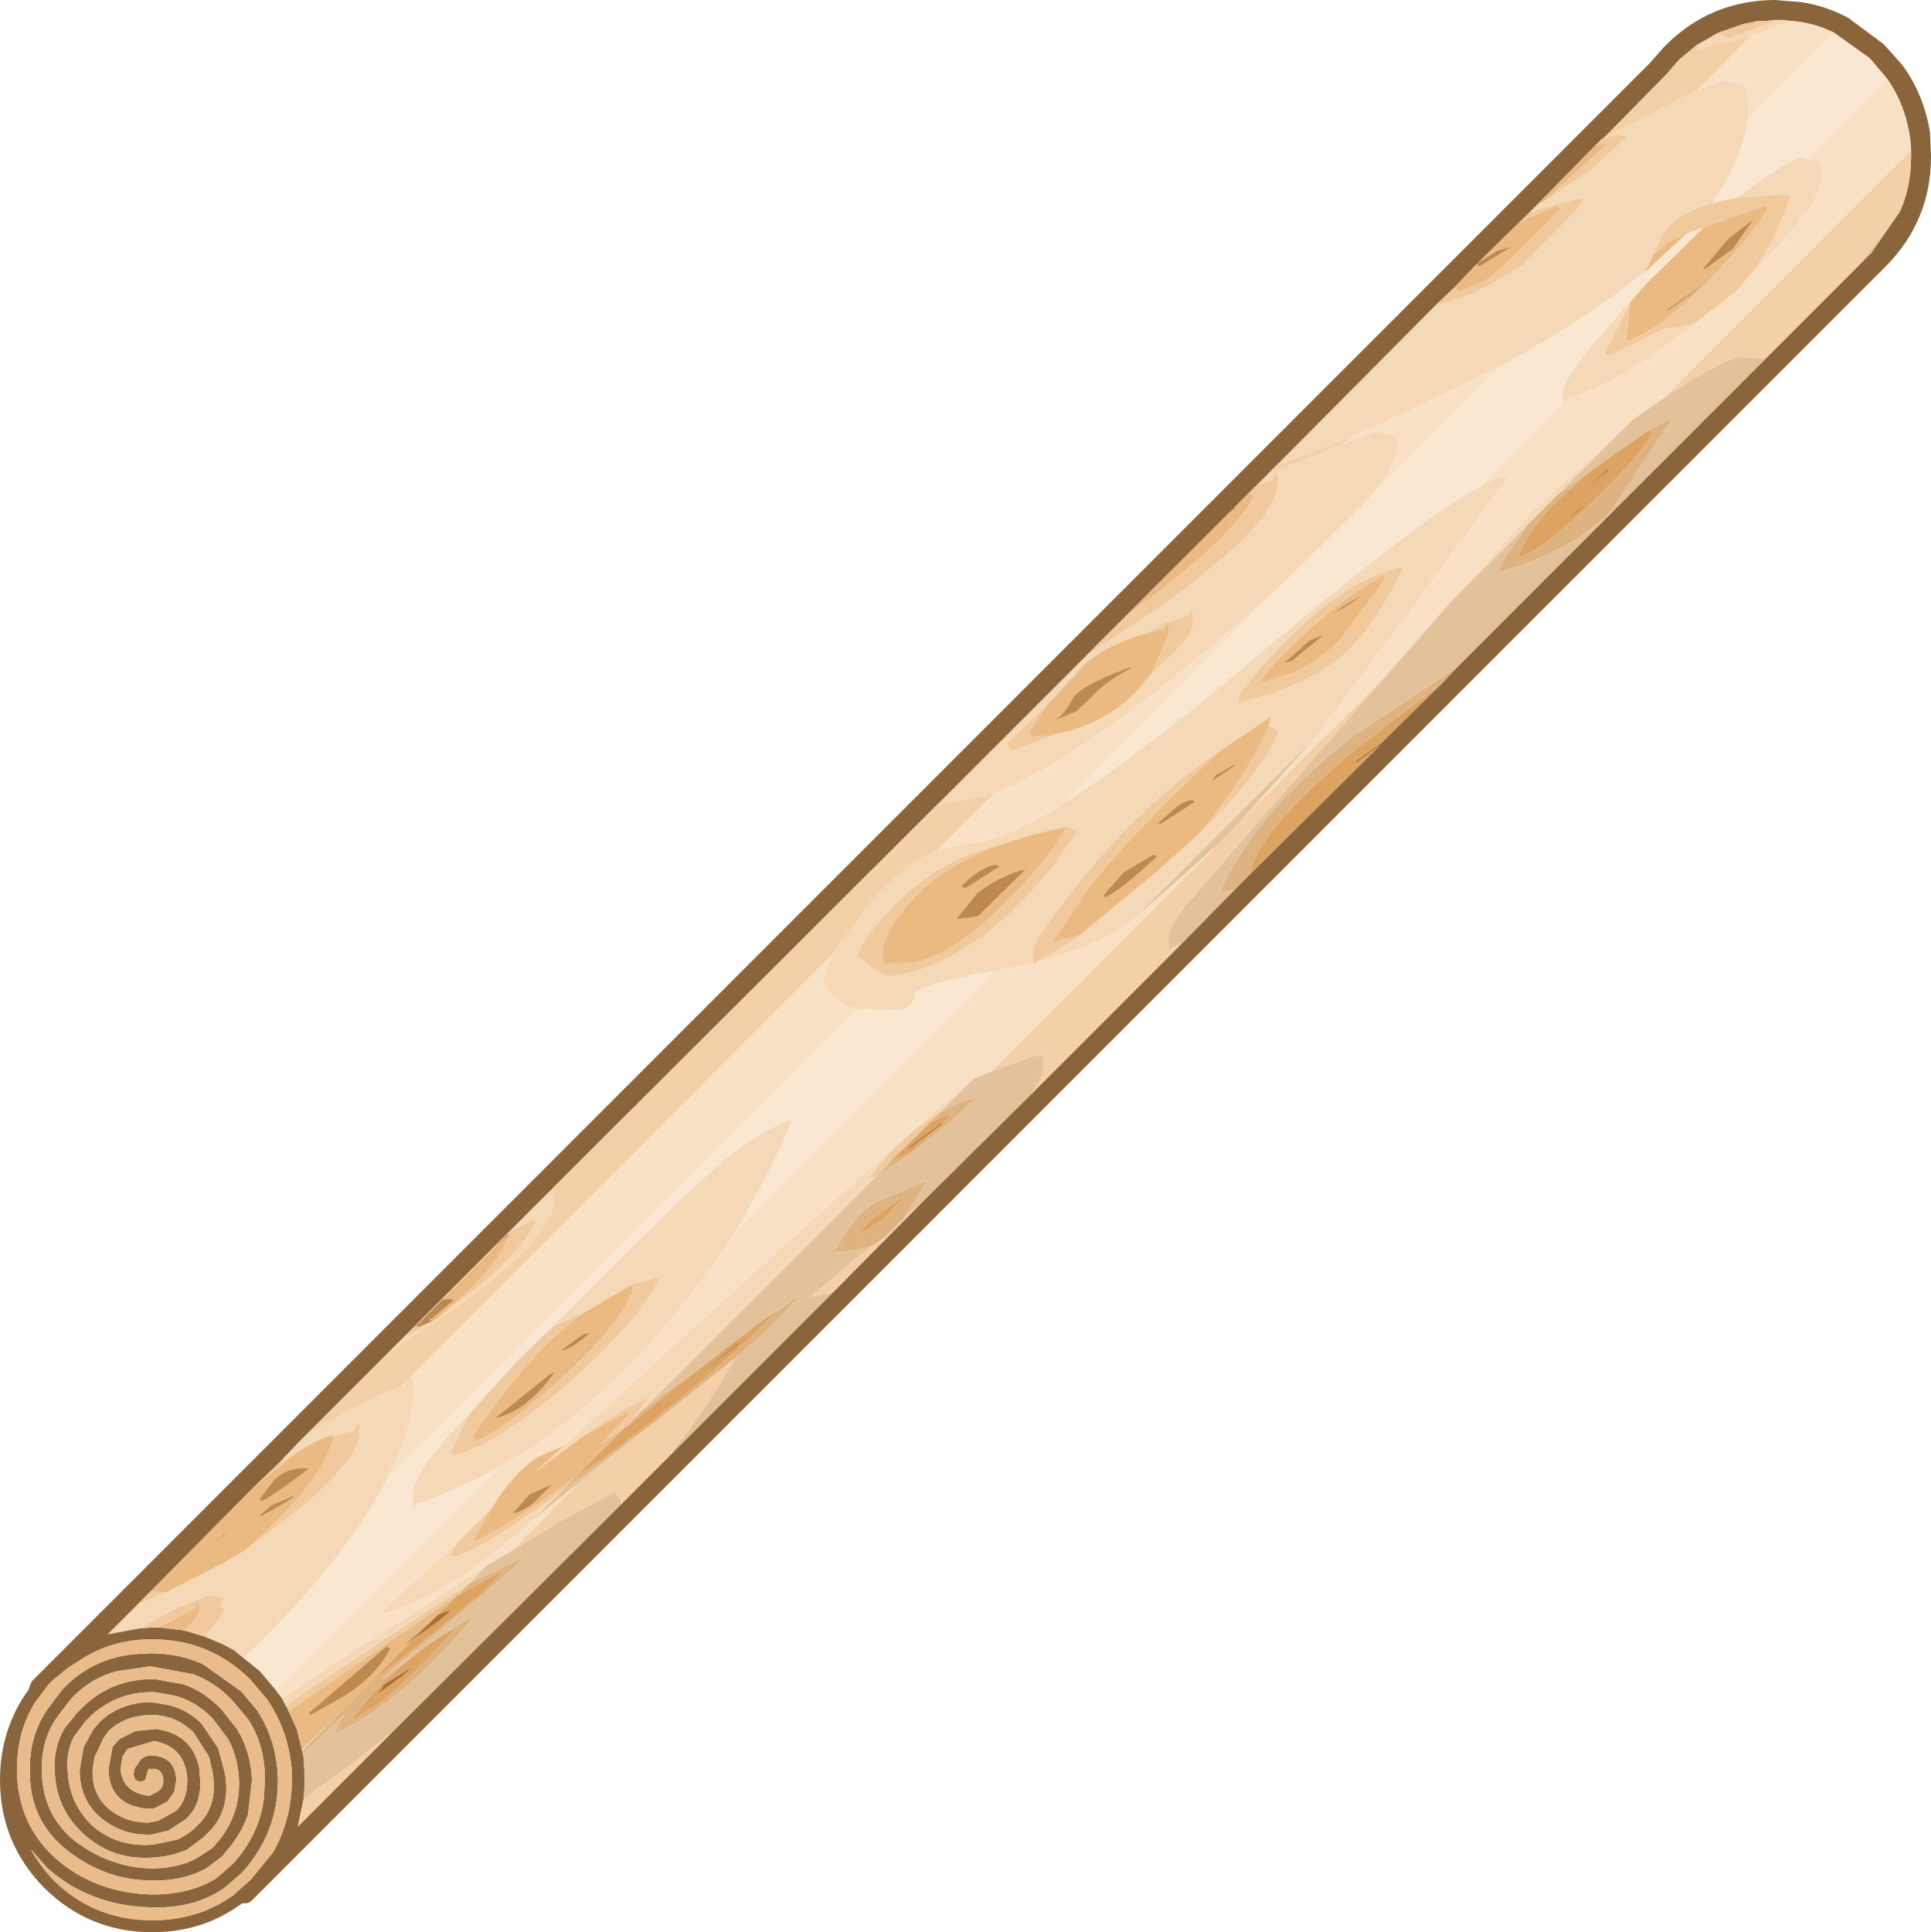 <?xml version="1.0" encoding="UTF-8" standalone="no"?>
<svg xmlns:ffdec="https://www.free-decompiler.com/flash" xmlns:xlink="http://www.w3.org/1999/xlink" ffdec:objectType="shape" height="97.0px" width="96.95px" xmlns="http://www.w3.org/2000/svg">
  <g transform="matrix(1.0, 0.0, 0.0, 1.0, 57.3, 97.3)">
    <path d="M34.8 -95.65 L36.55 -94.4 36.65 -94.3 37.45 -93.35 33.45 -89.3 33.05 -89.4 Q31.65 -88.75 30.0 -87.4 L28.65 -87.1 Q30.15 -89.25 30.45 -91.3 L34.8 -95.65 M-43.45 -12.45 L-44.25 -13.4 -45.55 -14.45 -45.05 -14.1 Q-40.1 -18.75 -37.9 -23.0 L-14.2 -46.65 -13.9 -46.65 -12.25 -46.6 Q-11.4 -46.7 -11.4 -47.35 -11.4 -47.85 -7.4 -48.55 L-7.35 -48.55 -20.4 -35.45 Q-18.8 -38.1 -17.55 -41.0 L-17.7 -41.05 Q-18.95 -40.55 -20.2 -39.65 -22.35 -38.05 -29.55 -30.7 L-31.45 -28.85 -33.8 -26.25 Q-36.6 -23.45 -36.6 -22.15 L-36.55 -21.65 -36.4 -21.8 Q-34.2 -22.55 -32.15 -23.7 L-43.45 -12.45 M21.2 -77.1 L17.05 -72.9 Q14.0 -71.3 5.8 -64.35 -0.25 -59.25 -3.95 -56.95 L6.8 -67.7 11.45 -72.3 18.1 -78.95 Q22.2 -81.2 24.95 -83.4 L25.3 -83.65 27.35 -85.55 28.25 -85.9 25.35 -83.05 24.6 -82.2 24.55 -82.15 Q21.15 -78.45 21.15 -77.55 L21.2 -77.1" fill="#f9e7d1" fill-rule="evenodd" stroke="none"/>
    <path d="M-42.95 -11.65 L-43.15 -12.05 -39.5 -14.45 -32.8 -18.75 -33.75 -17.8 -41.7 -12.55 -42.95 -11.65 M-45.55 -14.45 L-46.1 -14.75 -47.05 -15.15 Q-46.1 -16.2 -46.0 -16.55 -46.4 -16.6 -46.05 -17.0 L-46.15 -17.15 -46.85 -17.2 -48.4 -16.6 -50.3 -15.55 -51.9 -15.25 -50.4 -16.75 -49.0 -17.35 -46.05 -18.85 -44.95 -19.5 -42.0 -21.75 Q-39.25 -24.2 -39.25 -25.3 L-39.25 -25.65 Q-39.3 -26.15 -39.5 -25.5 L-40.55 -25.2 Q-40.9 -25.3 -42.3 -24.45 L-43.35 -23.8 -42.45 -24.75 -41.85 -25.3 Q-38.9 -27.1 -37.15 -27.7 L-36.95 -27.8 Q-36.55 -28.6 -36.55 -27.6 -36.4 -26.0 -37.8 -23.2 L-37.9 -23.0 Q-40.1 -18.75 -45.05 -14.1 L-45.55 -14.45 M-29.7 -37.5 L-29.55 -37.65 -29.55 -37.6 -29.5 -37.05 Q-29.5 -35.2 -34.25 -31.8 L-37.65 -29.5 -37.0 -30.15 Q-36.35 -30.5 -35.65 -30.95 L-35.5 -31.0 -35.3 -31.15 -33.55 -32.5 Q-31.1 -34.5 -30.4 -35.95 L-30.55 -36.05 -31.6 -35.55 -29.75 -37.4 -29.7 -37.5 M-10.2 -56.95 L-3.5 -63.65 -2.8 -64.35 1.05 -66.9 Q6.85 -71.1 6.85 -73.0 6.85 -74.0 6.6 -73.25 L5.8 -72.95 6.35 -73.5 10.1 -75.0 11.7 -75.6 12.45 -75.5 12.75 -75.55 12.9 -74.95 Q12.9 -74.1 11.45 -72.3 L6.8 -67.7 3.65 -64.95 Q-3.4 -59.0 -7.4 -57.45 L-10.0 -56.95 -10.2 -56.95 M6.8 -73.95 L14.8 -82.0 Q16.2 -82.25 17.75 -83.15 L19.1 -83.95 21.9 -86.8 22.25 -87.3 22.0 -87.35 20.15 -86.85 19.6 -86.65 19.4 -86.55 19.85 -87.0 20.3 -87.25 22.7 -88.85 24.4 -90.45 24.0 -90.55 23.15 -90.35 23.2 -90.35 27.95 -92.8 29.2 -93.25 30.25 -93.1 30.5 -92.3 30.45 -91.3 Q30.15 -89.25 28.65 -87.1 27.0 -86.65 26.2 -85.6 L25.7 -84.5 25.3 -83.65 24.95 -83.4 Q22.2 -81.2 18.1 -78.95 L17.55 -78.7 Q13.9 -76.8 10.5 -75.35 L6.8 -73.95 M27.9 -95.05 L28.95 -95.65 Q29.1 -95.45 29.55 -95.4 L31.1 -95.95 31.9 -96.3 32.2 -96.3 32.65 -96.25 30.6 -95.5 28.5 -95.0 28.05 -94.8 27.9 -95.05 M30.0 -87.4 Q31.65 -88.75 33.05 -89.4 L33.45 -89.3 33.9 -89.25 Q34.2 -89.15 34.2 -88.5 34.2 -87.05 30.75 -83.7 31.85 -85.25 32.6 -87.5 L31.65 -87.5 30.0 -87.4 M27.9 -81.15 Q24.15 -78.1 21.45 -77.3 L21.3 -77.05 Q21.25 -77.0 21.2 -77.1 L21.15 -77.55 Q21.15 -78.45 24.55 -82.15 L24.6 -82.2 24.55 -82.1 23.25 -79.55 23.45 -79.45 23.6 -79.5 26.25 -80.8 Q27.1 -80.8 27.9 -81.15 M17.05 -72.9 Q18.0 -73.45 18.45 -73.4 L13.8 -67.05 8.8 -60.35 -0.4 -51.15 Q-2.1 -49.8 -5.25 -49.0 L-5.1 -49.1 Q-4.4 -49.4 -3.1 -50.35 L0.85 -53.6 2.95 -55.5 Q6.2 -58.65 6.9 -60.6 L6.4 -60.85 6.5 -61.3 4.0 -59.65 3.15 -59.05 Q-0.25 -56.6 -3.0 -53.15 L-3.95 -51.95 Q-5.45 -50.0 -5.45 -49.45 L-5.4 -48.95 -7.35 -48.55 -7.4 -48.55 Q-11.4 -47.85 -11.4 -47.35 -11.4 -46.7 -12.25 -46.6 L-13.9 -46.65 -14.2 -46.65 Q-15.45 -46.8 -16.0 -48.05 L-15.5 -49.4 -13.75 -51.8 Q-11.95 -53.9 -10.25 -54.6 L-8.55 -55.0 Q-7.05 -55.0 -3.95 -56.95 -0.25 -59.25 5.8 -64.35 14.0 -71.3 17.05 -72.9 M15.65 -67.2 L19.65 -71.65 24.7 -76.25 21.0 -72.55 19.35 -70.9 15.65 -67.2 M5.05 -62.05 L6.7 -62.55 Q8.6 -63.25 9.55 -63.95 11.45 -65.3 13.15 -68.75 L13.05 -68.85 12.95 -68.8 Q9.2 -67.9 4.9 -62.45 4.9 -61.8 5.0 -61.85 L5.05 -62.05 M0.55 -63.55 Q2.6 -65.25 2.6 -66.0 2.6 -67.0 2.4 -66.45 L1.35 -66.05 1.3 -66.05 1.05 -65.95 0.25 -65.5 Q-1.45 -65.05 -2.7 -64.1 L-4.7 -61.95 -6.75 -60.0 -6.6 -59.7 -6.45 -59.65 Q-5.5 -59.95 -4.55 -60.35 L-4.3 -60.45 Q-1.5 -61.0 0.15 -63.05 L0.55 -63.55 M-3.75 -55.8 L-5.45 -55.4 -7.05 -54.9 Q-10.25 -54.15 -12.55 -51.7 -14.25 -49.9 -14.25 -49.25 L-12.85 -48.3 -12.55 -48.3 Q-9.7 -48.65 -6.7 -51.35 -4.65 -53.25 -3.2 -55.6 L-3.75 -55.8 M-8.4 -43.15 L-10.05 -41.5 Q-12.35 -40.05 -13.65 -38.15 L-13.3 -38.25 -25.05 -26.5 -25.2 -26.35 -25.5 -26.15 -24.7 -27.15 Q-25.85 -26.75 -27.95 -25.25 L-30.45 -23.4 -30.55 -23.3 -28.95 -24.75 Q-10.25 -41.85 -8.4 -43.15 M-29.55 -30.7 Q-22.35 -38.05 -20.2 -39.65 -18.95 -40.55 -17.7 -41.05 L-17.55 -41.0 Q-18.8 -38.1 -20.4 -35.45 -22.2 -32.65 -24.4 -30.15 -28.0 -26.1 -32.15 -23.7 -34.2 -22.55 -36.4 -21.8 L-36.55 -21.65 -36.6 -22.15 Q-36.6 -23.45 -33.8 -26.25 L-34.7 -24.35 -34.45 -24.25 Q-32.2 -24.85 -28.65 -27.95 -25.25 -30.95 -24.2 -33.1 L-24.4 -33.15 -25.5 -32.85 -27.9 -31.45 -29.55 -30.7 M-34.35 -19.85 L-34.7 -19.25 -34.5 -19.15 Q-33.0 -19.55 -29.1 -22.45 L-30.55 -21.0 Q-34.2 -17.6 -37.95 -16.3 L-38.2 -16.35 Q-36.2 -18.15 -34.35 -19.85" fill="#f5d8b6" fill-rule="evenodd" stroke="none"/>
    <path d="M37.45 -93.35 L36.65 -94.3 36.55 -94.4 34.8 -95.65 Q33.8 -96.15 32.65 -96.25 L32.2 -96.3 31.9 -96.3 31.85 -96.3 31.4 -96.25 31.3 -96.25 30.95 -96.25 30.25 -96.1 28.95 -95.65 27.9 -95.05 27.0 -94.3 26.35 -93.55 26.3 -93.5 23.2 -90.35 23.15 -90.35 22.8 -90.0 19.85 -87.0 19.4 -86.55 16.9 -84.1 16.85 -84.05 15.7 -82.85 14.8 -82.0 6.8 -73.95 6.35 -73.5 5.8 -72.95 5.4 -72.55 4.7 -71.85 4.35 -71.5 -0.8 -66.35 -2.25 -64.9 -3.5 -63.65 -10.2 -56.95 -29.55 -37.65 -29.7 -37.5 -42.45 -24.75 -43.35 -23.8 -44.5 -22.7 -49.65 -17.5 -50.4 -16.75 -51.9 -15.25 -50.3 -15.55 -49.65 -15.6 -49.3 -15.6 -48.05 -15.45 -47.05 -15.15 -46.1 -14.75 -45.55 -14.45 -44.25 -13.4 -43.45 -12.45 -43.15 -12.05 -42.95 -11.65 -42.9 -11.6 -42.4 -10.5 -42.15 -9.5 -42.1 -9.25 -42.05 -9.05 -42.05 -9.0 -42.0 -7.95 -42.05 -7.0 -42.35 -5.6 -37.5 -10.45 -26.2 -21.7 -23.5 -24.4 -15.5 -32.4 -10.95 -37.0 -5.5 -42.4 2.0 -49.9 4.7 -52.65 5.45 -53.4 11.95 -59.85 12.1 -60.05 15.05 -62.95 15.85 -63.8 31.4 -79.35 35.85 -83.8 36.05 -84.0 36.65 -84.6 38.1 -86.7 Q38.65 -87.95 38.65 -89.45 L38.65 -89.75 Q38.55 -91.75 37.45 -93.35 M37.35 -83.9 L36.75 -83.3 -44.65 -1.9 Q-44.8 -1.75 -45.0 -1.75 L-45.15 -1.75 Q-47.1 -0.3 -49.65 -0.3 -52.85 -0.3 -55.1 -2.55 -57.3 -4.8 -57.3 -7.95 -57.3 -10.5 -55.85 -12.5 L-55.85 -12.55 -55.7 -12.9 25.55 -94.15 26.3 -95.0 Q28.6 -97.3 31.85 -97.3 L32.4 -97.25 33.1 -97.2 Q34.4 -97.0 35.5 -96.4 L37.25 -95.1 37.35 -95.0 38.2 -94.05 Q39.3 -92.55 39.6 -90.65 L39.65 -89.45 Q39.65 -86.2 37.35 -83.9 M-50.25 -8.95 Q-49.95 -9.25 -49.45 -9.15 -48.5 -9.0 -48.45 -7.95 L-48.55 -7.35 -48.9 -6.85 -49.6 -6.5 -49.7 -6.5 -49.95 -6.5 Q-51.75 -6.7 -51.85 -8.35 L-51.85 -8.5 -51.65 -9.6 -51.3 -10.0 -50.5 -10.4 -49.5 -10.5 -49.45 -10.5 Q-47.65 -10.25 -47.3 -8.55 L-47.25 -7.9 Q-47.2 -6.65 -48.0 -5.95 L-48.85 -5.4 -49.7 -5.2 -49.75 -5.2 Q-51.15 -5.15 -52.25 -6.05 -53.3 -6.95 -53.3 -8.45 L-53.1 -9.6 -52.6 -10.5 -52.3 -10.85 Q-51.25 -11.85 -49.7 -11.85 L-49.1 -11.75 Q-48.05 -11.6 -47.2 -10.8 L-46.35 -9.55 -46.0 -8.25 Q-45.7 -6.35 -46.9 -5.25 L-47.1 -5.05 -47.9 -4.45 Q-48.7 -4.1 -49.6 -4.05 -51.55 -3.9 -52.95 -5.1 -54.45 -6.35 -54.55 -8.3 -54.65 -9.55 -54.05 -10.55 L-53.4 -11.35 -53.1 -11.65 Q-51.6 -13.05 -49.55 -13.0 L-49.5 -13.0 -48.1 -12.75 Q-47.05 -12.4 -46.15 -11.45 L-45.4 -10.5 Q-44.7 -9.35 -44.65 -7.95 L-44.85 -6.2 Q-45.2 -5.2 -45.95 -4.35 L-46.15 -4.1 -46.95 -3.5 Q-48.15 -2.85 -49.7 -2.9 -51.95 -2.9 -53.85 -4.35 -55.8 -5.85 -55.8 -8.3 L-55.8 -8.35 Q-55.85 -10.1 -54.95 -11.45 L-54.35 -12.25 -54.15 -12.5 Q-52.75 -14.0 -50.65 -14.25 L-49.75 -14.3 Q-48.3 -14.3 -47.1 -13.75 L-45.2 -12.4 -44.4 -11.45 Q-43.4 -9.95 -43.35 -8.0 L-43.35 -7.75 Q-43.4 -5.3 -45.05 -3.4 L-45.25 -3.2 -46.0 -2.55 Q-47.55 -1.45 -49.8 -1.55 -52.8 -1.65 -54.9 -3.5 L-55.75 -4.45 Q-55.3 -3.65 -54.65 -2.95 -52.6 -0.9 -49.65 -0.9 -47.35 -0.9 -45.6 -2.15 L-44.7 -2.95 -43.6 -4.3 Q-42.65 -5.95 -42.65 -7.95 L-42.65 -8.4 Q-42.8 -10.4 -43.9 -12.0 L-44.7 -12.95 Q-45.55 -13.8 -46.55 -14.3 -47.95 -15.0 -49.65 -15.0 L-49.9 -15.0 Q-51.65 -14.95 -53.05 -14.1 L-53.85 -13.6 -54.65 -12.95 -54.85 -12.75 -55.3 -12.15 -55.45 -11.95 -55.5 -11.9 Q-56.45 -10.4 -56.45 -8.5 -56.45 -5.75 -54.5 -4.0 -52.55 -2.3 -49.8 -2.2 -47.85 -2.15 -46.45 -3.0 L-45.7 -3.65 -45.5 -3.85 Q-44.25 -5.3 -44.05 -7.05 L-44.0 -8.0 Q-44.0 -9.7 -44.85 -11.0 L-45.65 -11.95 Q-46.5 -12.85 -47.6 -13.25 L-49.75 -13.65 -51.45 -13.4 Q-52.75 -13.05 -53.7 -12.05 L-53.9 -11.8 -54.5 -11.0 Q-55.25 -9.85 -55.2 -8.35 -55.15 -6.15 -53.5 -4.85 -51.75 -3.55 -49.7 -3.5 -48.4 -3.5 -47.45 -4.0 L-46.6 -4.55 -46.4 -4.8 Q-45.25 -6.15 -45.3 -7.9 -45.35 -9.1 -45.85 -10.0 L-46.6 -11.0 Q-47.5 -11.95 -48.65 -12.2 L-49.55 -12.35 Q-51.35 -12.4 -52.7 -11.2 L-53.0 -10.9 -53.6 -10.1 Q-54.0 -9.3 -53.9 -8.35 -53.8 -6.65 -52.55 -5.55 -51.3 -4.55 -49.6 -4.7 L-48.4 -4.95 Q-47.95 -5.15 -47.55 -5.5 L-47.35 -5.7 Q-46.4 -6.6 -46.6 -8.15 L-46.6 -8.2 -46.8 -9.1 -47.6 -10.35 Q-48.5 -11.2 -49.65 -11.2 L-49.7 -11.2 Q-51.0 -11.2 -51.85 -10.4 L-52.1 -10.05 -52.55 -9.1 -52.65 -8.45 Q-52.7 -7.25 -51.85 -6.5 -51.0 -5.8 -49.85 -5.8 L-49.35 -5.9 -48.45 -6.4 Q-47.9 -6.95 -47.9 -7.9 L-47.9 -8.0 Q-48.0 -9.6 -49.55 -9.9 L-50.9 -9.5 -51.15 -9.1 -51.25 -8.5 Q-51.15 -7.3 -49.8 -7.15 L-49.4 -7.35 Q-49.1 -7.55 -49.1 -7.9 -49.1 -8.4 -49.5 -8.5 L-49.55 -8.5 -49.85 -8.5 -49.95 -8.15 -50.0 -7.95 -50.05 -7.9 -50.3 -7.85 -50.5 -7.95 -50.6 -8.2 -50.55 -8.5 -50.25 -8.95" fill="#8a653c" fill-rule="evenodd" stroke="none"/>
    <path d="M37.45 -93.35 Q38.55 -91.75 38.65 -89.75 L26.15 -77.25 24.7 -76.25 19.65 -71.65 15.65 -67.2 12.4 -63.5 5.0 -56.1 8.8 -60.35 13.8 -67.05 18.45 -73.4 Q18.0 -73.45 17.05 -72.9 L21.2 -77.1 Q21.25 -77.0 21.3 -77.05 L21.45 -77.3 Q24.15 -78.1 27.9 -81.15 L29.85 -82.65 30.75 -83.7 Q34.2 -87.05 34.2 -88.5 34.2 -89.15 33.9 -89.25 L33.45 -89.3 37.45 -93.35 M-42.1 -9.25 L-42.15 -9.5 -42.1 -9.4 -42.1 -9.25 M-42.4 -10.5 L-42.9 -11.6 -42.8 -11.4 -42.4 -10.5 M-43.15 -12.05 L-43.45 -12.45 -32.15 -23.7 Q-28.0 -26.1 -24.4 -30.15 -22.2 -32.65 -20.4 -35.45 L-7.35 -48.55 -5.4 -48.95 -5.35 -48.9 -5.25 -49.0 Q-2.1 -49.8 -0.4 -51.15 L3.95 -55.0 -7.55 -43.5 -8.4 -43.15 Q-10.25 -41.85 -28.95 -24.75 L-30.3 -24.15 Q-31.5 -23.4 -32.65 -21.55 L-34.35 -19.85 Q-36.2 -18.15 -38.2 -16.35 L-37.95 -16.3 Q-34.2 -17.6 -30.55 -21.0 L-28.25 -22.85 -31.6 -19.45 -32.8 -18.75 -39.5 -14.45 -43.15 -12.05 M32.65 -96.25 Q33.8 -96.15 34.8 -95.65 L30.45 -91.3 30.5 -92.3 30.25 -93.1 29.2 -93.25 27.95 -92.8 30.6 -95.5 32.65 -96.25 M18.1 -78.95 L11.45 -72.3 Q12.9 -74.1 12.9 -74.95 L12.75 -75.55 12.45 -75.5 11.7 -75.6 10.1 -75.0 10.5 -75.35 Q13.9 -76.8 17.55 -78.7 L18.1 -78.95 M6.8 -67.7 L-3.95 -56.95 Q-7.05 -55.0 -8.55 -55.0 L-10.25 -54.6 -7.4 -57.45 Q-3.4 -59.0 3.65 -64.95 L6.8 -67.7 M-37.15 -27.7 L-15.5 -49.4 -16.0 -48.05 Q-15.45 -46.8 -14.2 -46.65 L-37.9 -23.0 -37.8 -23.2 Q-36.4 -26.0 -36.55 -27.6 -36.55 -28.6 -36.95 -27.8 L-37.15 -27.7" fill="#f8e0c4" fill-rule="evenodd" stroke="none"/>
    <path d="M38.65 -89.75 L38.65 -89.45 Q38.65 -87.95 38.1 -86.7 L37.1 -85.35 35.85 -83.8 31.4 -79.35 30.95 -79.3 30.05 -79.4 Q28.8 -79.05 26.15 -77.25 L38.65 -89.75 M2.0 -49.9 L-5.5 -42.4 Q-4.9 -43.3 -4.9 -43.75 -4.9 -44.35 -5.05 -44.35 L-5.5 -44.25 -7.55 -43.5 3.95 -55.0 4.3 -55.35 5.0 -56.1 12.4 -63.5 4.4 -54.35 2.2 -51.8 Q1.35 -50.7 1.35 -50.15 1.35 -49.55 1.45 -49.65 L1.75 -49.85 2.0 -49.9 M-10.95 -37.0 L-15.5 -32.4 -16.6 -32.2 -14.35 -34.1 -13.45 -34.8 -12.85 -35.2 -11.9 -36.15 -10.95 -37.0 M-23.5 -24.4 L-26.2 -21.7 -26.1 -22.0 -26.45 -22.4 -29.15 -20.95 -31.6 -19.45 -28.25 -22.85 -24.5 -25.85 -20.3 -29.2 -20.4 -29.1 Q-22.0 -26.3 -23.55 -24.45 L-23.5 -24.4 M-37.5 -10.45 L-42.35 -5.6 -42.05 -7.0 Q-39.05 -9.15 -37.5 -10.45 M-42.45 -24.75 L-29.7 -37.5 -29.75 -37.4 -31.6 -35.55 -31.85 -35.3 -32.55 -34.6 -35.1 -32.05 -36.45 -30.7 -36.65 -30.5 -37.0 -30.15 -37.65 -29.5 -34.25 -31.8 Q-29.5 -35.2 -29.5 -37.05 L-29.55 -37.6 -29.55 -37.65 -10.2 -56.95 -10.0 -56.95 -7.4 -57.45 -10.25 -54.6 Q-11.95 -53.9 -13.75 -51.8 L-15.5 -49.4 -37.15 -27.7 Q-38.9 -27.1 -41.85 -25.3 L-42.45 -24.75 M-3.5 -63.65 L-2.25 -64.9 -2.8 -64.35 -3.5 -63.65 M6.35 -73.5 L6.8 -73.95 10.5 -75.35 10.1 -75.0 6.35 -73.5 M23.2 -90.35 L26.3 -93.5 26.35 -93.55 27.0 -94.3 27.9 -95.05 28.05 -94.8 28.5 -95.0 30.6 -95.5 27.95 -92.8 23.2 -90.35" fill="#f3d0a7" fill-rule="evenodd" stroke="none"/>
    <path d="M-42.9 -11.6 L-42.95 -11.65 -41.7 -12.55 -33.75 -17.8 -34.25 -17.25 -34.3 -17.25 -42.8 -11.4 -42.9 -11.6 M-47.05 -15.15 L-48.05 -15.45 -47.5 -16.0 -47.3 -16.35 Q-47.3 -17.35 -47.45 -16.6 L-49.3 -15.6 -49.65 -15.6 -50.3 -15.55 -48.4 -16.6 -46.85 -17.2 -46.15 -17.15 -46.05 -17.0 Q-46.4 -16.6 -46.0 -16.55 -46.1 -16.2 -47.05 -15.15 M-50.4 -16.75 L-49.65 -17.5 -49.55 -17.4 -49.0 -17.35 -50.4 -16.75 M-44.5 -22.7 L-43.35 -23.8 -42.3 -24.45 -44.5 -22.7 M-2.25 -64.9 L-0.8 -66.35 -0.7 -66.45 Q4.35 -70.05 5.65 -72.35 L5.4 -72.55 5.8 -72.95 6.6 -73.25 Q6.85 -74.0 6.85 -73.0 6.85 -71.1 1.05 -66.9 L-2.8 -64.35 -2.25 -64.9 M14.8 -82.0 L15.7 -82.85 15.95 -82.65 17.25 -83.2 Q18.15 -83.8 21.1 -86.85 L20.8 -86.95 19.5 -86.4 19.0 -86.1 19.6 -86.65 20.15 -86.85 22.0 -87.35 22.25 -87.3 21.9 -86.8 19.1 -83.95 17.75 -83.15 Q16.2 -82.25 14.8 -82.0 M22.8 -90.0 L23.15 -90.35 24.0 -90.55 24.4 -90.45 22.7 -88.85 20.3 -87.25 23.3 -90.0 23.25 -90.1 22.8 -90.0 M28.95 -95.65 L30.25 -96.1 30.5 -96.05 30.95 -96.2 30.95 -96.25 31.3 -96.25 31.4 -96.25 31.85 -96.3 31.9 -96.3 31.1 -95.95 29.55 -95.4 Q29.1 -95.45 28.95 -95.65 M28.65 -87.1 L30.0 -87.4 31.65 -87.5 32.6 -87.5 Q31.85 -85.25 30.75 -83.7 L29.85 -82.65 27.9 -81.15 Q27.1 -80.8 26.25 -80.8 L23.6 -79.5 23.45 -79.45 23.25 -79.55 24.55 -82.1 24.35 -80.25 24.45 -80.2 Q26.4 -80.95 28.9 -83.65 30.65 -85.5 31.45 -86.8 31.4 -86.95 31.2 -86.95 L31.0 -86.85 28.25 -85.9 27.35 -85.55 26.45 -85.15 25.7 -84.5 26.2 -85.6 Q27.0 -86.65 28.65 -87.1 M12.15 -68.4 Q10.15 -67.35 7.95 -65.25 6.1 -63.5 5.95 -63.0 L7.6 -63.5 Q8.9 -64.1 9.95 -65.15 L11.9 -67.75 12.3 -68.4 12.15 -68.4 M5.05 -62.05 L5.0 -61.85 Q4.9 -61.8 4.9 -62.45 9.2 -67.9 12.95 -68.8 L13.05 -68.85 13.15 -68.75 Q11.45 -65.3 9.55 -63.95 8.6 -63.25 6.7 -62.55 L5.05 -62.05 M0.55 -63.55 L1.4 -65.55 1.35 -66.05 2.4 -66.45 Q2.6 -67.0 2.6 -66.0 2.6 -65.25 0.55 -63.55 M1.3 -66.05 L1.15 -65.75 0.8 -65.65 0.25 -65.5 1.05 -65.95 1.3 -66.05 M-4.7 -61.95 L-5.65 -60.5 -5.4 -60.3 -4.45 -60.4 -4.3 -60.45 -4.55 -60.35 Q-5.5 -59.95 -6.45 -59.65 L-6.6 -59.7 -6.75 -60.0 -4.7 -61.95 M6.4 -60.85 L6.9 -60.6 Q6.2 -58.65 2.95 -55.5 5.4 -58.5 6.4 -60.85 M-3.1 -50.35 Q-4.4 -49.4 -5.1 -49.1 L-5.25 -49.0 -5.35 -48.9 -5.4 -48.95 -5.45 -49.45 Q-5.45 -50.0 -3.95 -51.95 L-3.0 -53.15 Q-0.25 -56.6 3.15 -59.05 L4.0 -59.65 Q-0.2 -55.75 -2.6 -52.8 L-4.45 -50.0 -3.1 -50.35 M-3.75 -55.8 L-3.2 -55.6 Q-4.65 -53.25 -6.7 -51.35 -9.7 -48.65 -12.55 -48.3 L-12.85 -48.3 -14.25 -49.25 Q-14.25 -49.9 -12.55 -51.7 -10.25 -54.15 -7.05 -54.9 -10.3 -53.75 -11.95 -51.6 -13.0 -50.25 -13.0 -49.5 -13.0 -48.85 -12.75 -48.85 L-12.55 -48.95 -11.95 -48.95 -11.9 -48.95 Q-9.9 -48.95 -6.9 -51.9 -4.6 -54.2 -3.75 -55.8 M-44.95 -19.5 L-44.3 -20.1 Q-42.1 -22.1 -41.15 -23.75 -40.7 -24.5 -40.55 -25.2 L-39.5 -25.5 Q-39.3 -26.15 -39.25 -25.65 L-39.25 -25.3 Q-39.25 -24.2 -42.0 -21.75 L-44.95 -19.5 M-42.1 -9.4 L-42.15 -9.5 -40.5 -11.05 -42.1 -9.4 M-27.95 -25.25 Q-25.85 -26.75 -24.7 -27.15 L-25.5 -26.15 -25.2 -26.35 -25.8 -25.7 -25.85 -25.7 -27.2 -24.75 -25.85 -26.15 -25.7 -26.4 -25.85 -26.4 -27.95 -25.25 M-13.3 -38.25 L-13.65 -38.15 Q-12.35 -40.05 -10.05 -41.5 L-10.1 -41.45 -10.55 -41.0 -12.7 -39.0 -12.6 -38.95 -13.3 -38.25 M-28.4 -23.15 L-29.1 -22.45 Q-33.0 -19.55 -34.5 -19.15 L-34.7 -19.25 -34.35 -19.85 -32.65 -21.55 -32.85 -21.2 -33.55 -19.95 -33.4 -19.95 Q-31.2 -21.05 -28.4 -23.15 M-37.0 -30.15 L-36.65 -30.5 -36.25 -30.7 -35.65 -30.95 Q-36.35 -30.5 -37.0 -30.15 M-31.85 -35.3 L-31.6 -35.55 -30.55 -36.05 -30.4 -35.95 Q-31.1 -34.5 -33.55 -32.5 L-35.3 -31.15 Q-33.15 -32.95 -32.3 -34.2 -32.05 -34.5 -31.75 -35.3 L-31.65 -35.35 -31.85 -35.3 M-33.8 -26.25 L-31.45 -28.85 -29.55 -30.7 -27.9 -31.45 Q-30.55 -29.65 -33.6 -25.15 L-33.4 -24.95 Q-31.8 -25.65 -28.85 -28.35 -25.6 -31.4 -25.5 -32.85 L-24.4 -33.15 -24.2 -33.1 Q-25.25 -30.95 -28.65 -27.95 -32.2 -24.85 -34.45 -24.25 L-34.7 -24.35 -33.8 -26.25" fill="#f0c99d" fill-rule="evenodd" stroke="none"/>
    <path d="M-42.15 -9.5 L-42.4 -10.5 -42.8 -11.4 -34.3 -17.25 -35.3 -16.25 -35.35 -16.2 -36.95 -14.75 -36.9 -14.75 -36.55 -15.0 -38.85 -12.7 -40.5 -11.05 -42.15 -9.5 M-48.05 -15.45 L-49.3 -15.6 -47.45 -16.6 Q-47.3 -17.35 -47.3 -16.35 L-47.5 -16.0 -48.05 -15.45 M-49.65 -17.5 L-44.5 -22.7 -42.3 -24.45 Q-40.9 -25.3 -40.55 -25.2 -40.7 -24.5 -41.15 -23.75 -42.1 -22.1 -44.3 -20.1 L-44.95 -19.5 -46.05 -18.85 -49.0 -17.35 -49.55 -17.4 -49.65 -17.5 M-0.8 -66.35 L4.35 -71.5 4.8 -71.85 4.7 -71.85 5.4 -72.55 5.65 -72.35 Q4.35 -70.05 -0.7 -66.45 L-0.8 -66.35 M15.7 -82.85 L16.85 -84.05 16.95 -83.9 18.65 -84.95 17.85 -84.7 16.9 -84.1 19.4 -86.55 19.6 -86.65 19.0 -86.1 19.5 -86.4 20.8 -86.95 21.1 -86.85 Q18.15 -83.8 17.25 -83.2 L15.95 -82.65 15.7 -82.85 M19.85 -87.0 L22.8 -90.0 23.25 -90.1 23.3 -90.0 20.3 -87.25 19.85 -87.0 M30.25 -96.1 L30.95 -96.25 30.95 -96.2 30.5 -96.05 30.25 -96.1 M28.25 -85.9 L31.0 -86.85 31.2 -86.95 Q31.4 -86.95 31.45 -86.8 30.65 -85.5 28.9 -83.65 26.4 -80.95 24.45 -80.2 L24.35 -80.25 24.55 -82.1 24.6 -82.2 25.35 -83.05 28.25 -85.9 M30.75 -86.3 L29.45 -85.3 28.2 -83.8 28.25 -83.75 29.7 -84.8 30.75 -86.3 M25.7 -84.5 L26.45 -85.15 27.35 -85.55 25.3 -83.65 25.7 -84.5 M27.95 -82.85 L26.4 -81.75 26.45 -81.7 27.7 -82.6 28.05 -82.9 27.95 -82.85 M12.15 -68.4 L12.3 -68.4 11.9 -67.75 9.95 -65.15 Q8.9 -64.1 7.6 -63.5 L5.95 -63.0 Q6.1 -63.5 7.95 -65.25 10.15 -67.35 12.15 -68.4 M1.35 -66.05 L1.4 -65.55 0.55 -63.55 0.15 -63.05 Q-1.5 -61.0 -4.3 -60.45 L-4.45 -60.4 -5.4 -60.3 -5.65 -60.5 -4.7 -61.95 -2.7 -64.1 Q-1.45 -65.05 0.25 -65.5 L0.8 -65.65 1.15 -65.75 1.3 -66.05 1.35 -66.05 M9.65 -66.5 Q10.6 -67.0 11.1 -67.45 L10.1 -66.85 9.65 -66.5 M8.45 -65.15 L7.15 -64.0 7.6 -64.15 9.2 -65.45 8.45 -65.15 M4.0 -59.65 L6.5 -61.3 6.4 -60.85 Q5.4 -58.5 2.95 -55.5 L0.85 -53.6 -3.1 -50.35 -4.45 -50.0 -2.6 -52.8 Q-0.2 -55.75 4.0 -59.65 M3.75 -58.4 L3.5 -58.05 4.75 -58.9 4.65 -58.9 3.75 -58.4 M2.55 -57.15 Q2.1 -57.1 1.6 -56.65 L0.8 -55.95 1.0 -55.95 2.7 -57.05 2.55 -57.15 M0.6 -54.4 L-0.9 -53.5 -1.9 -52.35 -1.8 -52.25 Q-1.05 -52.6 0.8 -54.3 L0.6 -54.4 M-4.4 -61.1 L-3.25 -61.6 -2.65 -62.15 Q-1.75 -63.15 -0.5 -63.75 L-0.6 -63.8 -1.35 -63.5 Q-3.15 -62.8 -3.5 -62.15 -3.95 -61.3 -4.45 -61.1 L-4.4 -61.1 M-7.05 -54.9 L-5.45 -55.4 -3.75 -55.8 Q-4.6 -54.2 -6.9 -51.9 -9.9 -48.95 -11.9 -48.95 L-11.95 -48.95 -12.55 -48.95 -12.75 -48.85 Q-13.0 -48.85 -13.0 -49.5 -13.0 -50.25 -11.95 -51.6 -10.3 -53.75 -7.05 -54.9 M-42.65 -22.2 L-42.7 -22.15 -43.65 -21.75 -44.3 -21.2 -44.15 -21.2 -43.0 -21.85 -42.55 -22.15 -42.65 -22.2 M-42.15 -23.6 Q-43.0 -23.55 -43.55 -23.0 L-44.3 -22.0 -44.1 -21.95 Q-43.25 -22.45 -41.75 -23.6 L-42.15 -23.6 M-7.3 -53.9 Q-8.05 -53.8 -9.05 -52.8 L-8.85 -52.7 -7.1 -53.8 -7.3 -53.9 M-6.1 -53.6 Q-7.3 -53.2 -8.25 -52.45 L-9.3 -51.15 -8.2 -51.3 -5.8 -53.65 -6.1 -53.6 M-46.1 -20.25 Q-47.3 -19.4 -45.65 -20.5 L-46.1 -20.25 M-37.9 -14.65 L-41.8 -11.3 -41.7 -11.2 -39.85 -12.25 Q-38.3 -13.3 -37.7 -14.55 L-37.9 -14.65 M-28.95 -24.75 L-30.55 -23.3 -30.45 -23.4 -27.95 -25.25 -25.85 -26.4 -25.7 -26.4 -25.85 -26.15 -27.2 -24.75 -25.85 -25.7 -28.4 -23.15 Q-31.2 -21.05 -33.4 -19.95 L-33.55 -19.95 -32.85 -21.2 -32.65 -21.55 Q-31.5 -23.4 -30.3 -24.15 L-28.95 -24.75 M-12.6 -38.95 L-12.7 -39.0 -10.55 -41.0 -12.6 -38.95 M-36.65 -30.5 L-36.45 -30.7 -36.25 -30.7 -36.65 -30.5 M-35.1 -32.05 L-32.55 -34.6 -31.75 -35.3 Q-32.05 -34.5 -32.3 -34.2 -33.15 -32.95 -35.3 -31.15 L-35.5 -31.0 -35.55 -31.0 Q-35.95 -31.0 -35.55 -31.15 L-34.5 -32.05 -34.75 -32.1 -35.1 -32.05 M-27.9 -31.45 L-25.5 -32.85 Q-25.6 -31.4 -28.85 -28.35 -31.8 -25.65 -33.4 -24.95 L-33.6 -25.15 Q-30.55 -29.65 -27.9 -31.45 M-28.05 -30.3 L-29.15 -29.5 Q-28.7 -29.5 -27.65 -30.4 L-28.05 -30.3 M-29.65 -28.35 L-32.45 -26.1 Q-30.9 -26.4 -29.45 -28.4 L-29.65 -28.35 M-29.55 -22.8 L-30.7 -22.3 -31.55 -21.35 -31.35 -21.35 Q-30.7 -21.65 -30.45 -21.9 L-29.55 -22.8" fill="#ebba82" fill-rule="evenodd" stroke="none"/>
    <path d="M4.35 -71.5 L4.7 -71.85 4.8 -71.85 4.35 -71.5 M16.85 -84.05 L16.9 -84.1 17.85 -84.7 18.65 -84.95 16.95 -83.9 16.85 -84.05 M30.75 -86.3 L29.7 -84.8 28.25 -83.75 28.2 -83.8 29.45 -85.3 30.75 -86.3 M27.95 -82.85 L28.05 -82.9 27.7 -82.6 26.45 -81.7 26.4 -81.75 27.95 -82.85 M8.45 -65.15 L9.2 -65.45 7.6 -64.15 7.15 -64.0 8.45 -65.15 M9.65 -66.5 L10.1 -66.85 11.1 -67.45 Q10.6 -67.0 9.65 -66.5 M3.75 -58.4 L4.65 -58.9 4.75 -58.9 3.5 -58.05 3.75 -58.4 M2.55 -57.15 L2.7 -57.05 1.0 -55.95 0.8 -55.95 1.6 -56.65 Q2.1 -57.1 2.55 -57.15 M0.6 -54.4 L0.8 -54.3 Q-1.05 -52.6 -1.8 -52.25 L-1.9 -52.35 -0.9 -53.5 0.6 -54.4 M-4.4 -61.1 L-4.45 -61.1 Q-3.95 -61.3 -3.5 -62.15 -3.15 -62.8 -1.35 -63.5 L-0.6 -63.8 -0.5 -63.75 Q-1.75 -63.15 -2.65 -62.15 L-3.25 -61.6 -4.4 -61.1 M-6.1 -53.6 L-5.8 -53.65 -8.2 -51.3 -9.3 -51.15 -8.25 -52.45 Q-7.3 -53.2 -6.1 -53.6 M-7.3 -53.9 L-7.1 -53.8 -8.85 -52.7 -9.05 -52.8 Q-8.05 -53.8 -7.3 -53.9 M-42.15 -23.6 L-41.75 -23.6 Q-43.25 -22.45 -44.1 -21.95 L-44.3 -22.0 -43.55 -23.0 Q-43.0 -23.55 -42.15 -23.6 M-42.65 -22.2 L-42.55 -22.15 -43.0 -21.85 -44.15 -21.2 -44.3 -21.2 -43.65 -21.75 -42.7 -22.15 -42.65 -22.2 M-46.1 -20.25 L-45.65 -20.5 Q-47.3 -19.4 -46.1 -20.25 M-36.55 -15.0 L-36.9 -14.75 -36.95 -14.75 -35.35 -16.2 -36.55 -15.0 M-37.9 -14.65 L-37.7 -14.55 Q-38.3 -13.3 -39.85 -12.25 L-41.7 -11.2 -41.8 -11.3 -37.9 -14.65 M-36.45 -30.7 L-35.1 -32.05 -34.75 -32.1 -34.5 -32.05 -35.55 -31.15 Q-35.95 -31.0 -35.55 -31.0 L-35.5 -31.0 -35.65 -30.95 -36.25 -30.7 -36.45 -30.7 M-32.55 -34.6 L-31.85 -35.3 -31.65 -35.35 -31.75 -35.3 -32.55 -34.6 M-28.05 -30.3 L-27.65 -30.4 Q-28.7 -29.5 -29.15 -29.5 L-28.05 -30.3 M-29.65 -28.35 L-29.45 -28.4 Q-30.9 -26.4 -32.45 -26.1 L-29.65 -28.35 M-29.55 -22.8 L-30.45 -21.9 Q-30.7 -21.65 -31.35 -21.35 L-31.55 -21.35 -30.7 -22.3 -29.55 -22.8" fill="#bd894e" fill-rule="evenodd" stroke="none"/>
    <path d="M15.85 -63.8 L15.05 -62.95 10.9 -59.8 Q5.8 -55.6 5.45 -53.4 L4.7 -52.65 4.05 -52.5 4.0 -52.65 Q5.85 -56.65 10.7 -60.4 L15.85 -63.8 M22.55 -73.65 L20.5 -71.8 19.5 -70.55 18.95 -69.5 19.05 -69.35 Q20.25 -69.75 22.9 -72.35 25.5 -74.9 25.65 -75.65 L25.45 -75.7 26.4 -76.2 26.6 -76.2 23.6 -71.65 Q21.75 -69.7 18.1 -68.6 L17.95 -68.75 18.3 -69.4 19.35 -70.9 21.0 -72.55 22.55 -73.65 M-40.5 -11.05 L-38.85 -12.7 -36.75 -14.35 Q-32.45 -17.75 -32.05 -18.45 L-33.25 -17.8 -34.25 -17.25 -33.75 -17.8 -32.8 -18.25 -31.1 -19.1 -31.05 -19.1 Q-31.25 -18.65 -37.65 -13.45 L-38.1 -13.0 -37.95 -13.1 -35.7 -14.85 -33.7 -16.1 -33.5 -16.15 Q-37.05 -11.85 -40.5 -10.25 L-40.35 -10.7 -39.95 -11.3 -42.1 -9.25 -42.1 -9.4 -40.5 -11.05 M-25.2 -26.35 L-25.05 -26.5 -23.25 -27.85 -21.4 -29.2 -23.55 -27.5 -25.8 -25.7 -25.2 -26.35 M-10.1 -41.45 L-9.15 -41.95 -8.5 -42.15 -8.4 -42.1 Q-10.05 -40.45 -12.0 -39.1 L-13.3 -38.25 -12.6 -38.95 -11.6 -39.45 -10.0 -40.85 -9.5 -41.4 -9.75 -41.3 -10.55 -41.0 -10.1 -41.45 M-13.45 -34.8 Q-14.3 -34.45 -15.35 -34.45 L-15.4 -34.45 Q-14.45 -36.35 -13.35 -36.95 L-10.85 -38.0 -10.8 -37.95 -11.9 -36.15 -12.85 -35.2 -13.45 -34.8 M-12.15 -37.1 L-13.65 -36.0 -14.25 -35.3 -13.0 -36.05 -11.95 -37.15 -12.15 -37.1 M-18.5 -31.35 L-18.2 -31.55 -17.35 -32.15 -17.3 -32.1 -17.35 -32.0 -18.95 -30.35 -20.3 -29.2 -24.5 -25.85 -27.4 -23.65 -29.1 -22.45 -28.4 -23.15 -26.8 -24.25 Q-23.1 -27.0 -19.9 -29.9 L-18.4 -31.35 -18.45 -31.4 -18.5 -31.35 M-35.85 -14.7 Q-38.05 -13.1 -39.6 -11.05 L-39.45 -11.05 -38.3 -11.75 Q-37.3 -12.45 -34.5 -15.45 L-34.7 -15.45 -35.85 -14.7" fill="#dfb380" fill-rule="evenodd" stroke="none"/>
    <path d="M15.05 -62.95 L12.1 -60.05 10.75 -59.05 10.8 -59.0 11.95 -59.85 5.45 -53.4 Q5.8 -55.6 10.9 -59.8 L15.05 -62.95 M25.45 -75.7 L25.65 -75.65 Q25.5 -74.9 22.9 -72.35 20.25 -69.75 19.05 -69.35 L18.95 -69.5 19.5 -70.55 20.5 -71.8 22.55 -73.65 25.45 -75.7 M22.55 -72.1 L21.85 -71.65 21.2 -71.1 22.55 -72.1 M23.4 -73.75 L21.75 -72.25 21.8 -72.3 23.5 -73.75 23.4 -73.75 M-38.85 -12.7 L-36.55 -15.0 -35.3 -15.9 Q-34.35 -16.65 -34.9 -16.4 L-35.3 -16.25 -34.3 -17.25 -34.25 -17.25 -33.25 -17.8 -32.05 -18.45 Q-32.45 -17.75 -36.75 -14.35 L-38.85 -12.7 M-10.0 -40.85 L-10.05 -40.9 -10.45 -40.6 -11.7 -39.7 -11.65 -39.65 -10.0 -40.85 -11.6 -39.45 -12.6 -38.95 -10.55 -41.0 -9.75 -41.3 -9.5 -41.4 -10.0 -40.85 M-12.15 -37.1 L-11.95 -37.15 -13.0 -36.05 -14.25 -35.3 -13.65 -36.0 -12.15 -37.1 M-21.4 -29.2 L-18.9 -31.1 -18.5 -31.35 -18.45 -31.4 -18.4 -31.35 -19.9 -29.9 Q-23.1 -27.0 -26.8 -24.25 L-28.4 -23.15 -25.85 -25.7 -25.8 -25.7 -23.55 -27.5 -21.4 -29.2 M-20.3 -29.85 L-22.1 -28.35 -22.0 -28.4 -20.15 -29.9 -20.3 -29.85 M-36.95 -13.4 L-38.0 -12.75 -38.35 -12.25 -37.1 -13.15 Q-36.35 -13.8 -36.85 -13.45 L-36.95 -13.4 M-35.85 -14.7 L-34.7 -15.45 -34.5 -15.45 Q-37.3 -12.45 -38.3 -11.75 L-39.45 -11.05 -39.6 -11.05 Q-38.05 -13.1 -35.85 -14.7" fill="#dca363" fill-rule="evenodd" stroke="none"/>
    <path d="M38.1 -86.7 L36.65 -84.6 36.05 -84.0 35.85 -83.8 37.1 -85.35 38.1 -86.7 M31.4 -79.35 L15.85 -63.8 10.7 -60.4 Q5.85 -56.65 4.0 -52.65 L4.05 -52.5 4.7 -52.65 2.0 -49.9 1.75 -49.85 1.45 -49.65 Q1.35 -49.55 1.35 -50.15 1.35 -50.7 2.2 -51.8 L4.4 -54.35 12.4 -63.5 15.65 -67.2 19.35 -70.9 18.3 -69.4 17.95 -68.75 18.1 -68.6 Q21.75 -69.7 23.6 -71.65 L26.6 -76.2 26.4 -76.2 25.45 -75.7 22.55 -73.65 21.0 -72.55 24.7 -76.25 26.15 -77.25 Q28.8 -79.05 30.05 -79.4 L30.95 -79.3 31.4 -79.35 M-5.5 -42.4 L-10.95 -37.0 -11.9 -36.15 -10.8 -37.95 -10.85 -38.0 -13.35 -36.95 Q-14.45 -36.35 -15.4 -34.45 L-15.35 -34.45 Q-14.3 -34.45 -13.45 -34.8 L-14.35 -34.1 -16.6 -32.2 -15.5 -32.4 -23.5 -24.4 -23.55 -24.45 Q-22.0 -26.3 -20.4 -29.1 L-20.3 -29.2 -18.95 -30.35 -17.35 -32.0 -17.3 -32.1 -17.35 -32.15 -18.2 -31.55 -18.5 -31.35 -18.9 -31.1 -21.4 -29.2 -23.25 -27.85 -25.05 -26.5 -13.3 -38.25 -12.0 -39.1 Q-10.05 -40.45 -8.4 -42.1 L-8.5 -42.15 -9.15 -41.95 -10.1 -41.45 -10.05 -41.5 -8.4 -43.15 -7.55 -43.5 -5.5 -44.25 -5.05 -44.35 Q-4.9 -44.35 -4.9 -43.75 -4.9 -43.3 -5.5 -42.4 M-26.2 -21.7 L-37.5 -10.45 Q-39.05 -9.15 -42.05 -7.0 L-42.0 -7.95 -42.05 -9.0 -42.05 -9.05 -42.1 -9.25 -39.95 -11.3 -40.35 -10.7 -40.5 -10.25 Q-37.05 -11.85 -33.5 -16.15 L-33.7 -16.1 -35.7 -14.85 -37.95 -13.1 -38.1 -13.0 -37.65 -13.45 Q-31.25 -18.65 -31.05 -19.1 L-31.1 -19.1 -32.8 -18.25 -33.75 -17.8 -32.8 -18.75 -31.6 -19.45 -29.15 -20.95 -26.45 -22.4 -26.1 -22.0 -26.2 -21.7 M8.8 -60.35 L5.0 -56.1 4.3 -55.35 3.95 -55.0 -0.4 -51.15 8.8 -60.35 M-29.1 -22.45 L-27.4 -23.65 -24.5 -25.85 -28.25 -22.85 -30.55 -21.0 -29.1 -22.45" fill="#e3c29b" fill-rule="evenodd" stroke="none"/>
    <path d="M12.1 -60.05 L11.95 -59.85 10.8 -59.0 10.75 -59.05 12.1 -60.05 M23.4 -73.75 L23.5 -73.75 21.8 -72.3 21.75 -72.25 23.4 -73.75 M22.55 -72.1 L21.2 -71.1 21.85 -71.65 22.55 -72.1 M-35.35 -16.2 L-35.3 -16.25 -34.9 -16.4 Q-34.35 -16.65 -35.3 -15.9 L-36.55 -15.0 -35.35 -16.2 M-10.0 -40.85 L-11.65 -39.65 -11.7 -39.7 -10.45 -40.6 -10.05 -40.9 -10.0 -40.85 M-20.3 -29.85 L-20.15 -29.9 -22.0 -28.4 -22.1 -28.35 -20.3 -29.85 M-36.95 -13.4 L-36.85 -13.45 Q-36.35 -13.8 -37.1 -13.15 L-38.35 -12.25 -38.0 -12.75 -36.95 -13.4" fill="#ae722e" fill-rule="evenodd" stroke="none"/>
    <path d="M-50.25 -8.95 L-50.55 -8.5 -50.6 -8.2 -50.5 -7.95 -50.3 -7.85 -50.05 -7.9 -50.0 -7.95 -49.95 -8.15 -49.85 -8.5 -49.55 -8.5 -49.5 -8.5 Q-49.1 -8.4 -49.1 -7.9 -49.1 -7.55 -49.4 -7.35 L-49.8 -7.15 Q-51.15 -7.3 -51.25 -8.5 L-51.15 -9.1 -50.9 -9.5 -49.55 -9.9 Q-48.0 -9.6 -47.9 -8.0 L-47.9 -7.9 Q-47.9 -6.95 -48.45 -6.4 L-49.35 -5.9 -49.85 -5.8 Q-51.0 -5.8 -51.85 -6.5 -52.7 -7.25 -52.65 -8.45 L-52.55 -9.1 -52.1 -10.05 -51.85 -10.4 Q-51.0 -11.2 -49.7 -11.2 L-49.65 -11.2 Q-48.5 -11.2 -47.6 -10.35 L-46.8 -9.1 -46.6 -8.2 -46.6 -8.15 Q-46.4 -6.6 -47.35 -5.7 L-47.55 -5.5 Q-47.95 -5.15 -48.4 -4.95 L-49.6 -4.7 Q-51.3 -4.55 -52.55 -5.55 -53.8 -6.65 -53.9 -8.35 -54.0 -9.3 -53.6 -10.1 L-53.0 -10.9 -52.7 -11.2 Q-51.35 -12.4 -49.55 -12.35 L-48.65 -12.2 Q-47.5 -11.95 -46.6 -11.0 L-45.85 -10.0 Q-45.35 -9.1 -45.3 -7.9 -45.25 -6.15 -46.4 -4.8 L-46.6 -4.55 -47.45 -4.0 Q-48.4 -3.5 -49.7 -3.5 -51.75 -3.55 -53.5 -4.85 -55.15 -6.15 -55.2 -8.35 -55.25 -9.85 -54.5 -11.0 L-53.9 -11.8 -53.7 -12.05 Q-52.75 -13.05 -51.45 -13.4 L-49.75 -13.65 -47.6 -13.25 Q-46.5 -12.85 -45.65 -11.95 L-44.85 -11.0 Q-44.0 -9.7 -44.0 -8.0 L-44.05 -7.05 Q-44.25 -5.3 -45.5 -3.85 L-45.7 -3.65 -46.45 -3.0 Q-47.85 -2.15 -49.8 -2.2 -52.55 -2.3 -54.5 -4.0 -56.45 -5.75 -56.45 -8.5 -56.45 -10.4 -55.5 -11.9 L-55.45 -11.95 -55.3 -12.15 -54.85 -12.75 -54.65 -12.95 -53.85 -13.6 -53.05 -14.1 Q-51.65 -14.95 -49.9 -15.0 L-49.65 -15.0 Q-47.95 -15.0 -46.55 -14.3 -45.55 -13.8 -44.7 -12.95 L-43.9 -12.0 Q-42.8 -10.4 -42.65 -8.4 L-42.65 -7.95 Q-42.65 -5.95 -43.6 -4.3 L-44.7 -2.95 -45.6 -2.15 Q-47.35 -0.9 -49.65 -0.9 -52.6 -0.9 -54.65 -2.95 -55.3 -3.65 -55.75 -4.45 L-54.9 -3.5 Q-52.8 -1.65 -49.8 -1.55 -47.55 -1.45 -46.0 -2.55 L-45.25 -3.2 -45.05 -3.4 Q-43.4 -5.3 -43.35 -7.75 L-43.35 -8.0 Q-43.4 -9.95 -44.4 -11.45 L-45.2 -12.4 -47.1 -13.75 Q-48.3 -14.3 -49.75 -14.3 L-50.65 -14.25 Q-52.75 -14.0 -54.15 -12.5 L-54.35 -12.25 -54.95 -11.45 Q-55.85 -10.1 -55.8 -8.35 L-55.8 -8.3 Q-55.8 -5.85 -53.85 -4.35 -51.95 -2.9 -49.7 -2.9 -48.15 -2.85 -46.95 -3.5 L-46.15 -4.1 -45.95 -4.35 Q-45.2 -5.2 -44.85 -6.2 L-44.65 -7.95 Q-44.7 -9.35 -45.4 -10.5 L-46.15 -11.45 Q-47.05 -12.4 -48.1 -12.75 L-49.5 -13.0 -49.55 -13.0 Q-51.6 -13.05 -53.1 -11.65 L-53.4 -11.35 -54.05 -10.55 Q-54.65 -9.55 -54.55 -8.3 -54.45 -6.35 -52.95 -5.1 -51.55 -3.9 -49.6 -4.05 -48.7 -4.1 -47.9 -4.45 L-47.1 -5.05 -46.9 -5.25 Q-45.7 -6.35 -46.0 -8.25 L-46.35 -9.55 -47.2 -10.8 Q-48.05 -11.6 -49.1 -11.75 L-49.7 -11.85 Q-51.25 -11.85 -52.3 -10.85 L-52.6 -10.5 -53.1 -9.6 -53.3 -8.45 Q-53.3 -6.95 -52.25 -6.05 -51.15 -5.15 -49.75 -5.2 L-49.7 -5.2 -48.85 -5.4 -48.0 -5.95 Q-47.2 -6.65 -47.25 -7.9 L-47.3 -8.55 Q-47.65 -10.25 -49.45 -10.5 L-49.5 -10.5 -50.5 -10.4 -51.3 -10.0 -51.65 -9.6 -51.85 -8.5 -51.85 -8.35 Q-51.75 -6.7 -49.95 -6.5 L-49.7 -6.5 -49.6 -6.5 -48.9 -6.85 -48.55 -7.35 -48.45 -7.95 Q-48.5 -9.0 -49.45 -9.15 -49.95 -9.25 -50.25 -8.95" fill="#e8bd8b" fill-rule="evenodd" stroke="none"/>
  </g>
</svg>
